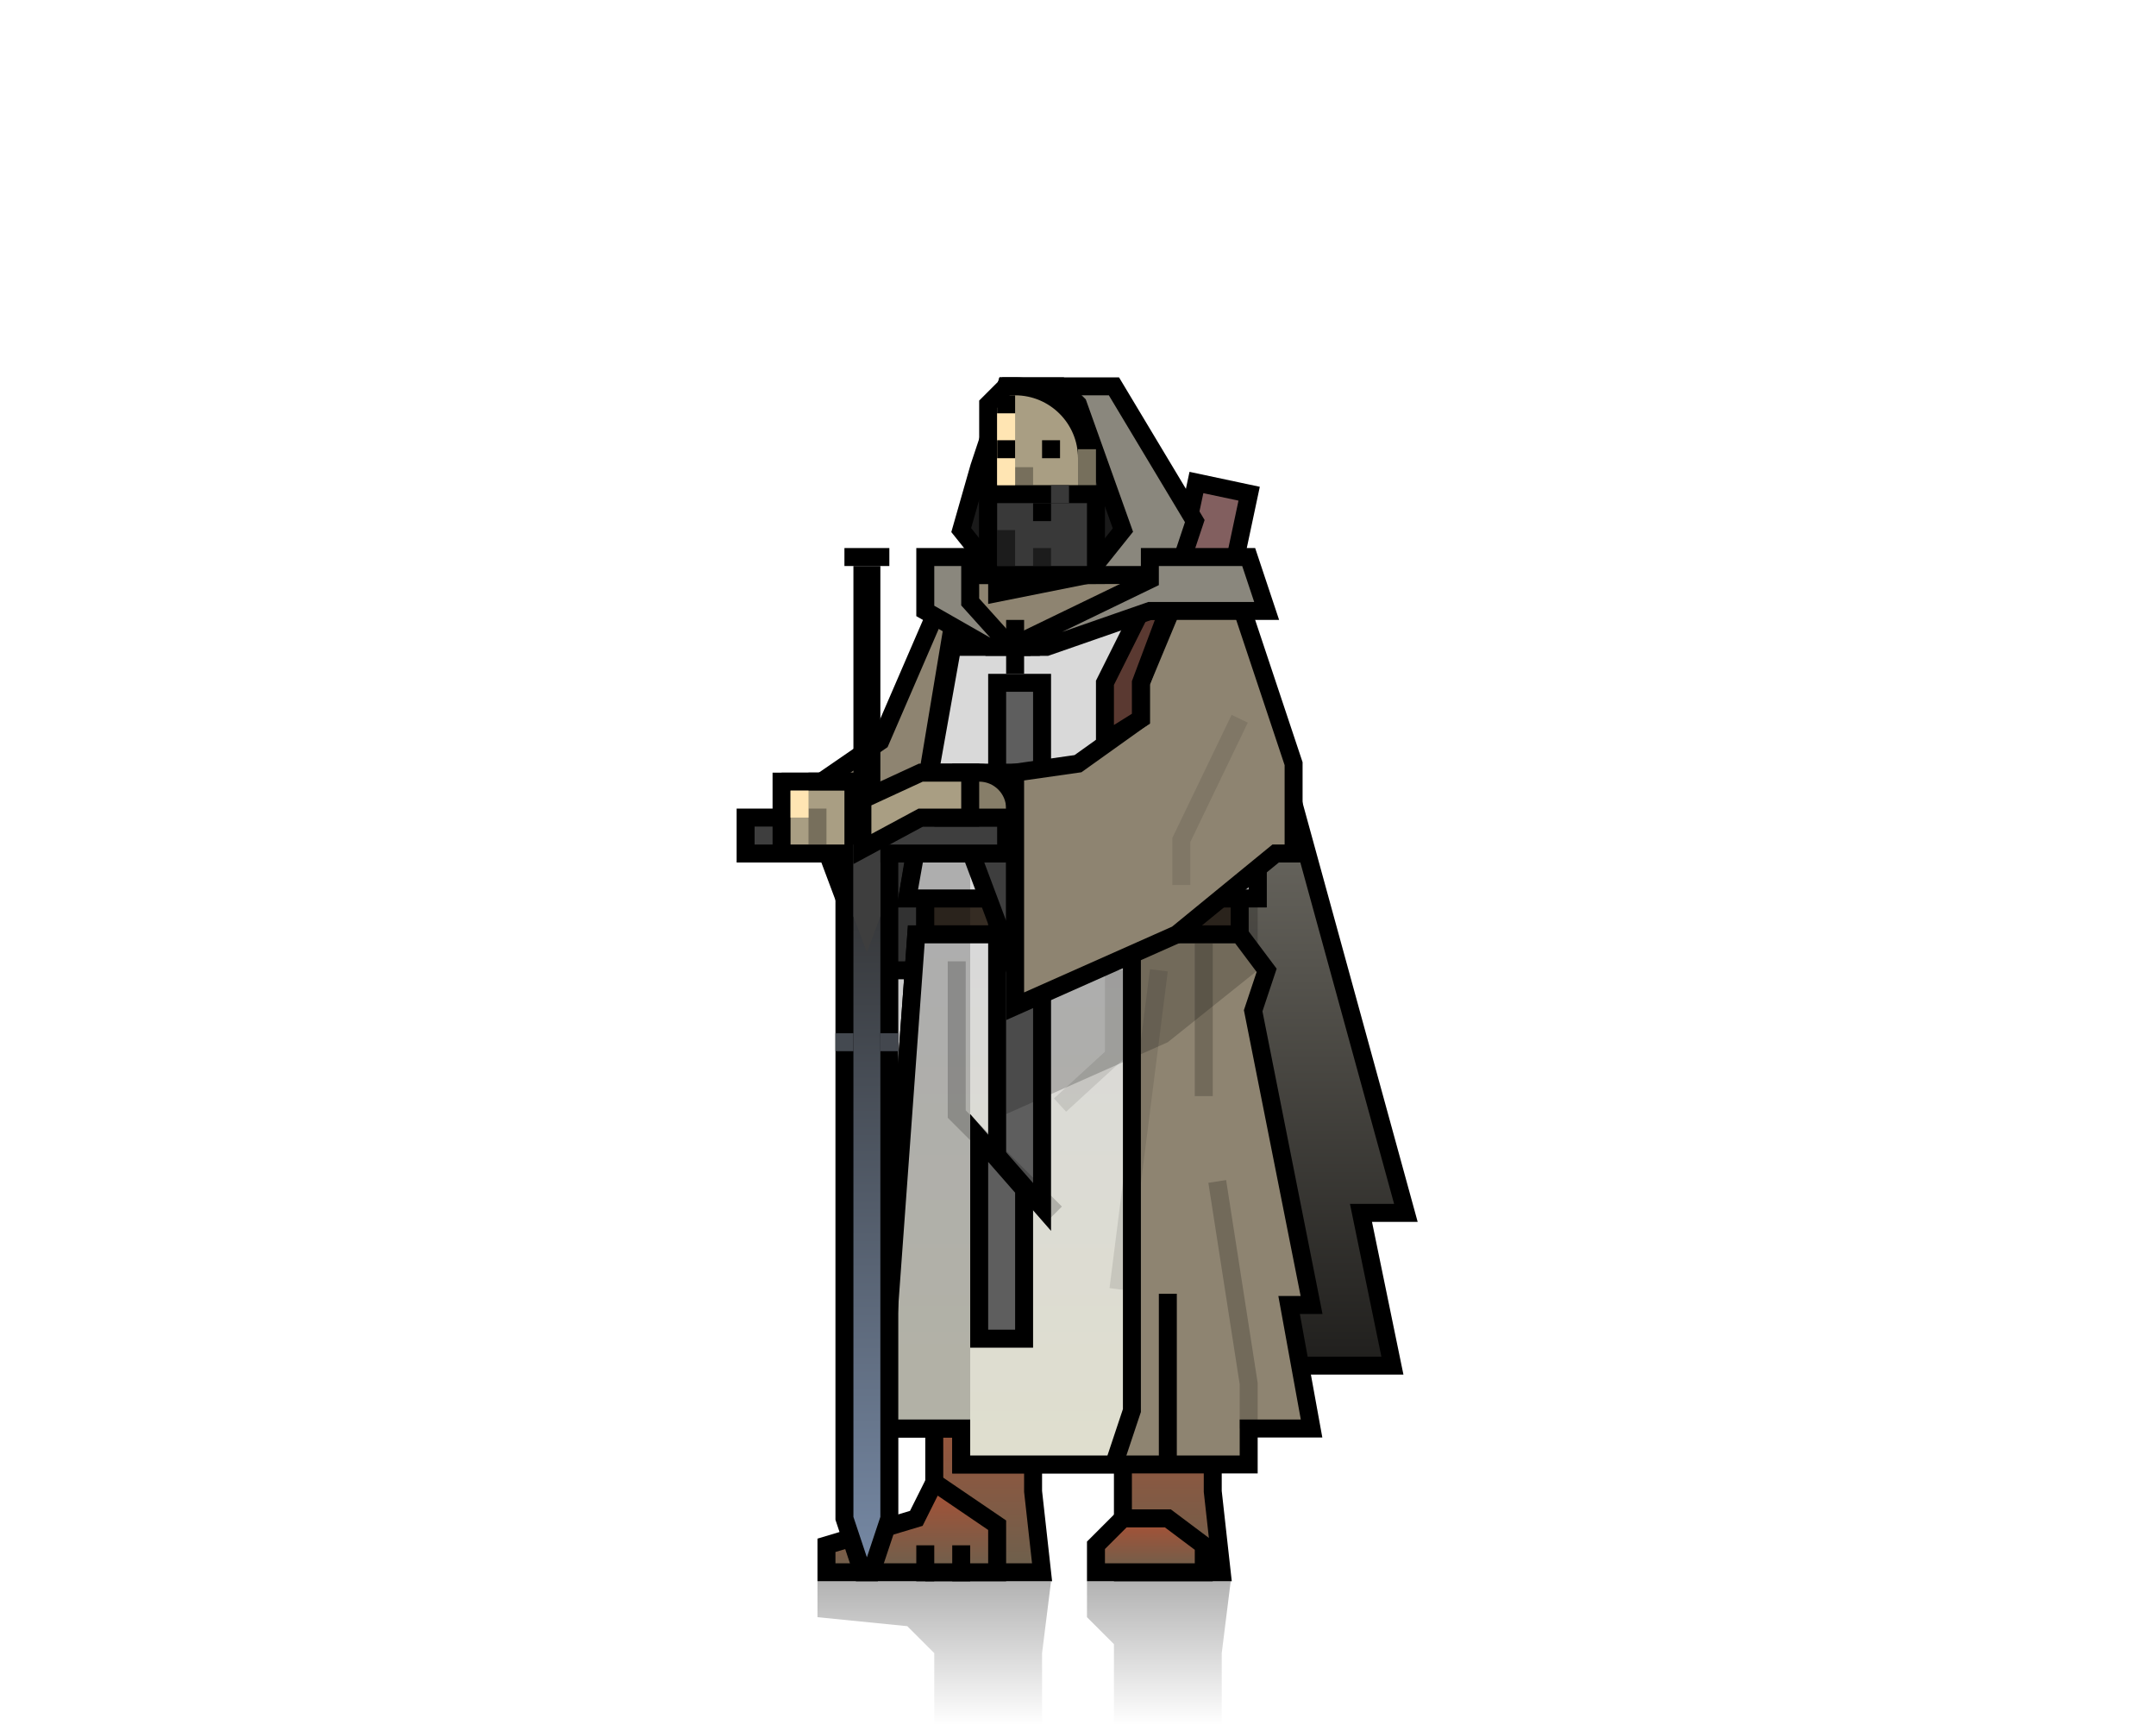 <svg width="240" height="192" viewBox="0 0 240 192" fill="none" xmlns="http://www.w3.org/2000/svg">
<rect x="133.183" y="53.704" width="6" height="30" transform="rotate(12 133.183 53.704)" fill="#825F5F" stroke="black" stroke-width="2"/>
<path d="M91 87H103V108H97L91 92V87Z" fill="#3E3E3E" stroke="black" stroke-width="2"/>
<path d="M106 64H109.5V91H90V88L98 82.5L106 64Z" fill="#8E8471" stroke="black" stroke-width="2"/>
<path d="M107.5 64H137L156.5 135H151.5L155 152H108L107.5 64Z" fill="url(#paint0_linear_736_46314)" stroke="black" stroke-width="2"/>
<rect x="103" y="100" width="35" height="4" fill="#352C23" stroke="black" stroke-width="2"/>
<path d="M104 152H115V166L116 175H104V152Z" fill="url(#paint1_linear_736_46314)" stroke="black" stroke-width="2"/>
<path d="M125 152H135V166L136 175H125V165.5V152Z" fill="url(#paint2_linear_736_46314)" stroke="black" stroke-width="2"/>
<path d="M102 104H138L141 108L139.5 112.5L146 145.25H143.5L146 159H139V163H107V159H98L102 104Z" fill="#8E8471" stroke="black" stroke-width="2"/>
<path d="M102 104H126V157L124 163H107V159H98L102 104Z" fill="url(#paint3_linear_736_46314)" stroke="black" stroke-width="2"/>
<path d="M107 64H133V82H140V100H101L107 64Z" fill="#8E8471" stroke="black" stroke-width="2"/>
<path d="M106 72H115.5L133 64V82H140V100H101L106 72Z" fill="#D9D9D9" stroke="black" stroke-width="2"/>
<path d="M111 76H116V134.339L111 128.624V76Z" fill="#5E5E5E" stroke="black" stroke-width="2"/>
<path d="M114 149H109V126.661L114 132.376V149Z" fill="#5E5E5E" stroke="black" stroke-width="2"/>
<path d="M112 43H124L133 58L131 64H109V53.5L112 43Z" fill="#8A877D" stroke="black" stroke-width="2"/>
<path d="M112 43H118L120 45L125 59L121 64L111 66V64L107 59L109 52L112 43Z" fill="#D9D9D9"/>
<path d="M112 43H118L120 45L125 59L121 64L111 66V64L107 59L109 52L112 43Z" fill="black" fill-opacity="0.88"/>
<path d="M112 43H118L120 45L125 59L121 64L111 66V64L107 59L109 52L112 43Z" stroke="black" stroke-width="2"/>
<path d="M107 86H113V108L107 92V86Z" fill="#3E3E3E" stroke="black" stroke-width="2"/>
<path d="M112 43H113C117.418 43 121 46.582 121 51V64H110V45L112 43Z" fill="#A99E83" stroke="black" stroke-width="2"/>
<rect x="110" y="55" width="12" height="9" fill="#393939" stroke="black" stroke-width="2"/>
<rect x="88" y="87" width="8" height="4" fill="#A99E83" stroke="black" stroke-width="2"/>
<path d="M92 172L102 169L104 165L111 169.762V175H92V172Z" fill="url(#paint4_linear_736_46314)" stroke="black" stroke-width="2"/>
<path d="M94 95H99V169L97 175H96L94 169V95Z" fill="url(#paint5_linear_736_46314)" stroke="black" stroke-width="2"/>
<rect x="83" y="91" width="29" height="4" fill="#3E3E3E" stroke="black" stroke-width="2"/>
<rect x="95" y="63" width="3" height="28" fill="black"/>
<rect x="94" y="61" width="5" height="2" fill="black"/>
<rect x="116" y="49" width="2" height="2" fill="black"/>
<rect x="115" y="56" width="2" height="2" fill="black"/>
<rect x="117" y="54" width="2" height="2" fill="#393939"/>
<rect opacity="0.3" x="113" y="52" width="2" height="2" fill="black"/>
<rect x="111" y="46" width="2" height="8" fill="#FFE5B3"/>
<rect opacity="0.7" x="120" y="50" width="2" height="4" fill="#A99E83"/>
<rect opacity="0.5" x="115" y="61" width="2" height="2" fill="black"/>
<rect x="111" y="44" width="2" height="2" fill="black"/>
<rect opacity="0.5" x="111" y="59" width="2" height="4" fill="black"/>
<path d="M105 86H109C111.209 86 113 87.791 113 90V91H105V86Z" fill="#A99E83"/>
<path d="M105 86H109C111.209 86 113 87.791 113 90V91H105V86Z" fill="black" fill-opacity="0.2"/>
<path d="M105 86H109C111.209 86 113 87.791 113 90V91H105V86Z" stroke="black" stroke-width="2"/>
<path opacity="0.2" d="M106.5 107V124L117.5 135" stroke="black" stroke-width="2"/>
<path opacity="0.1" d="M124 108V117.5L118 123" stroke="black" stroke-width="2"/>
<path opacity="0.2" d="M134 105V111.5V122" stroke="black" stroke-width="2"/>
<path opacity="0.1" d="M129 108L124.5 143.5" stroke="black" stroke-width="2"/>
<path d="M112 93H140V108L130 116L112 124V93Z" fill="black" fill-opacity="0.2"/>
<path opacity="0.2" d="M139 159V154L135.5 131.5" stroke="black" stroke-width="2"/>
<path d="M113 86L120 85L127 80V76L132 64H137L144 85V95H142L131 104L113 112V86Z" fill="#8E8471" stroke="black" stroke-width="2"/>
<path d="M125 169H130L134 172V175H122V172L125 169Z" fill="url(#paint6_linear_736_46314)" stroke="black" stroke-width="2"/>
<rect x="87" y="87" width="8" height="8" fill="#A99E83" stroke="black" stroke-width="2"/>
<rect x="100" y="96" width="8" height="64" fill="black" fill-opacity="0.2"/>
<path d="M108 62H103V68L110 72H112.5L108 67V62Z" fill="#8A877D" stroke="black" stroke-width="2"/>
<path opacity="0.1" d="M131.5 98.5V93.5L138 80" stroke="black" stroke-width="2"/>
<rect x="112" y="69" width="2" height="6" fill="black"/>
<rect x="93" y="115" width="2" height="2" fill="#444950"/>
<rect x="98" y="115" width="2" height="2" fill="#43474E"/>
<path d="M95 94H98V102L96.5 106L95 102V94Z" fill="#3E3E3E"/>
<path d="M96 89L102.5 86H108V91H102.5L96 94.5V89Z" fill="#A99E83" stroke="black" stroke-width="2"/>
<rect x="129" y="144" width="2" height="19" fill="black"/>
<path d="M123 76L127 68H130L127 76V80L123 82.5V76Z" fill="#5A3931" stroke="black" stroke-width="2"/>
<path d="M128 62H139L141 68.001H128L116.5 72L112.5 72.001L128 64.5V62Z" fill="#8A877D" stroke="black" stroke-width="2"/>
<rect x="106" y="172" width="2" height="4" fill="black"/>
<rect x="102" y="172" width="2" height="4" fill="black"/>
<rect opacity="0.3" x="90" y="90" width="2" height="4" fill="black"/>
<path opacity="0.3" d="M91 176H117L116 184V192H104V184L101 181L91 180V176Z" fill="url(#paint7_linear_736_46314)"/>
<path opacity="0.3" d="M121 176H137L136 184V192H124V183L121 180V176Z" fill="url(#paint8_linear_736_46314)"/>
<rect x="111" y="49" width="2" height="2" fill="black"/>
<rect x="88" y="88" width="2" height="3" fill="#FFE5B3"/>
<defs>
<linearGradient id="paint0_linear_736_46314" x1="132" y1="64" x2="132" y2="152" gradientUnits="userSpaceOnUse">
<stop stop-color="#8A877D"/>
<stop offset="1" stop-color="#201F1D"/>
</linearGradient>
<linearGradient id="paint1_linear_736_46314" x1="110" y1="152" x2="110" y2="175" gradientUnits="userSpaceOnUse">
<stop stop-color="#AA5034"/>
<stop offset="1" stop-color="#6C604D"/>
</linearGradient>
<linearGradient id="paint2_linear_736_46314" x1="130.5" y1="152" x2="130.5" y2="175" gradientUnits="userSpaceOnUse">
<stop stop-color="#AA5034"/>
<stop offset="1" stop-color="#6C604D"/>
</linearGradient>
<linearGradient id="paint3_linear_736_46314" x1="123.5" y1="104" x2="123.5" y2="163" gradientUnits="userSpaceOnUse">
<stop stop-color="#D9D9D9"/>
<stop offset="1" stop-color="#DFDECE"/>
</linearGradient>
<linearGradient id="paint4_linear_736_46314" x1="101.5" y1="165" x2="101.5" y2="175" gradientUnits="userSpaceOnUse">
<stop stop-color="#AA5034"/>
<stop offset="1" stop-color="#6C604D"/>
</linearGradient>
<linearGradient id="paint5_linear_736_46314" x1="96.5" y1="95" x2="96.5" y2="175" gradientUnits="userSpaceOnUse">
<stop stop-color="#313131"/>
<stop offset="1" stop-color="#7689A5"/>
</linearGradient>
<linearGradient id="paint6_linear_736_46314" x1="128" y1="169" x2="128" y2="175" gradientUnits="userSpaceOnUse">
<stop stop-color="#AA5034"/>
<stop offset="1" stop-color="#6C604D"/>
</linearGradient>
<linearGradient id="paint7_linear_736_46314" x1="104" y1="176" x2="104" y2="192" gradientUnits="userSpaceOnUse">
<stop/>
<stop offset="1" stop-opacity="0"/>
</linearGradient>
<linearGradient id="paint8_linear_736_46314" x1="134" y1="176" x2="134" y2="192" gradientUnits="userSpaceOnUse">
<stop/>
<stop offset="1" stop-opacity="0"/>
</linearGradient>
</defs>
</svg>
